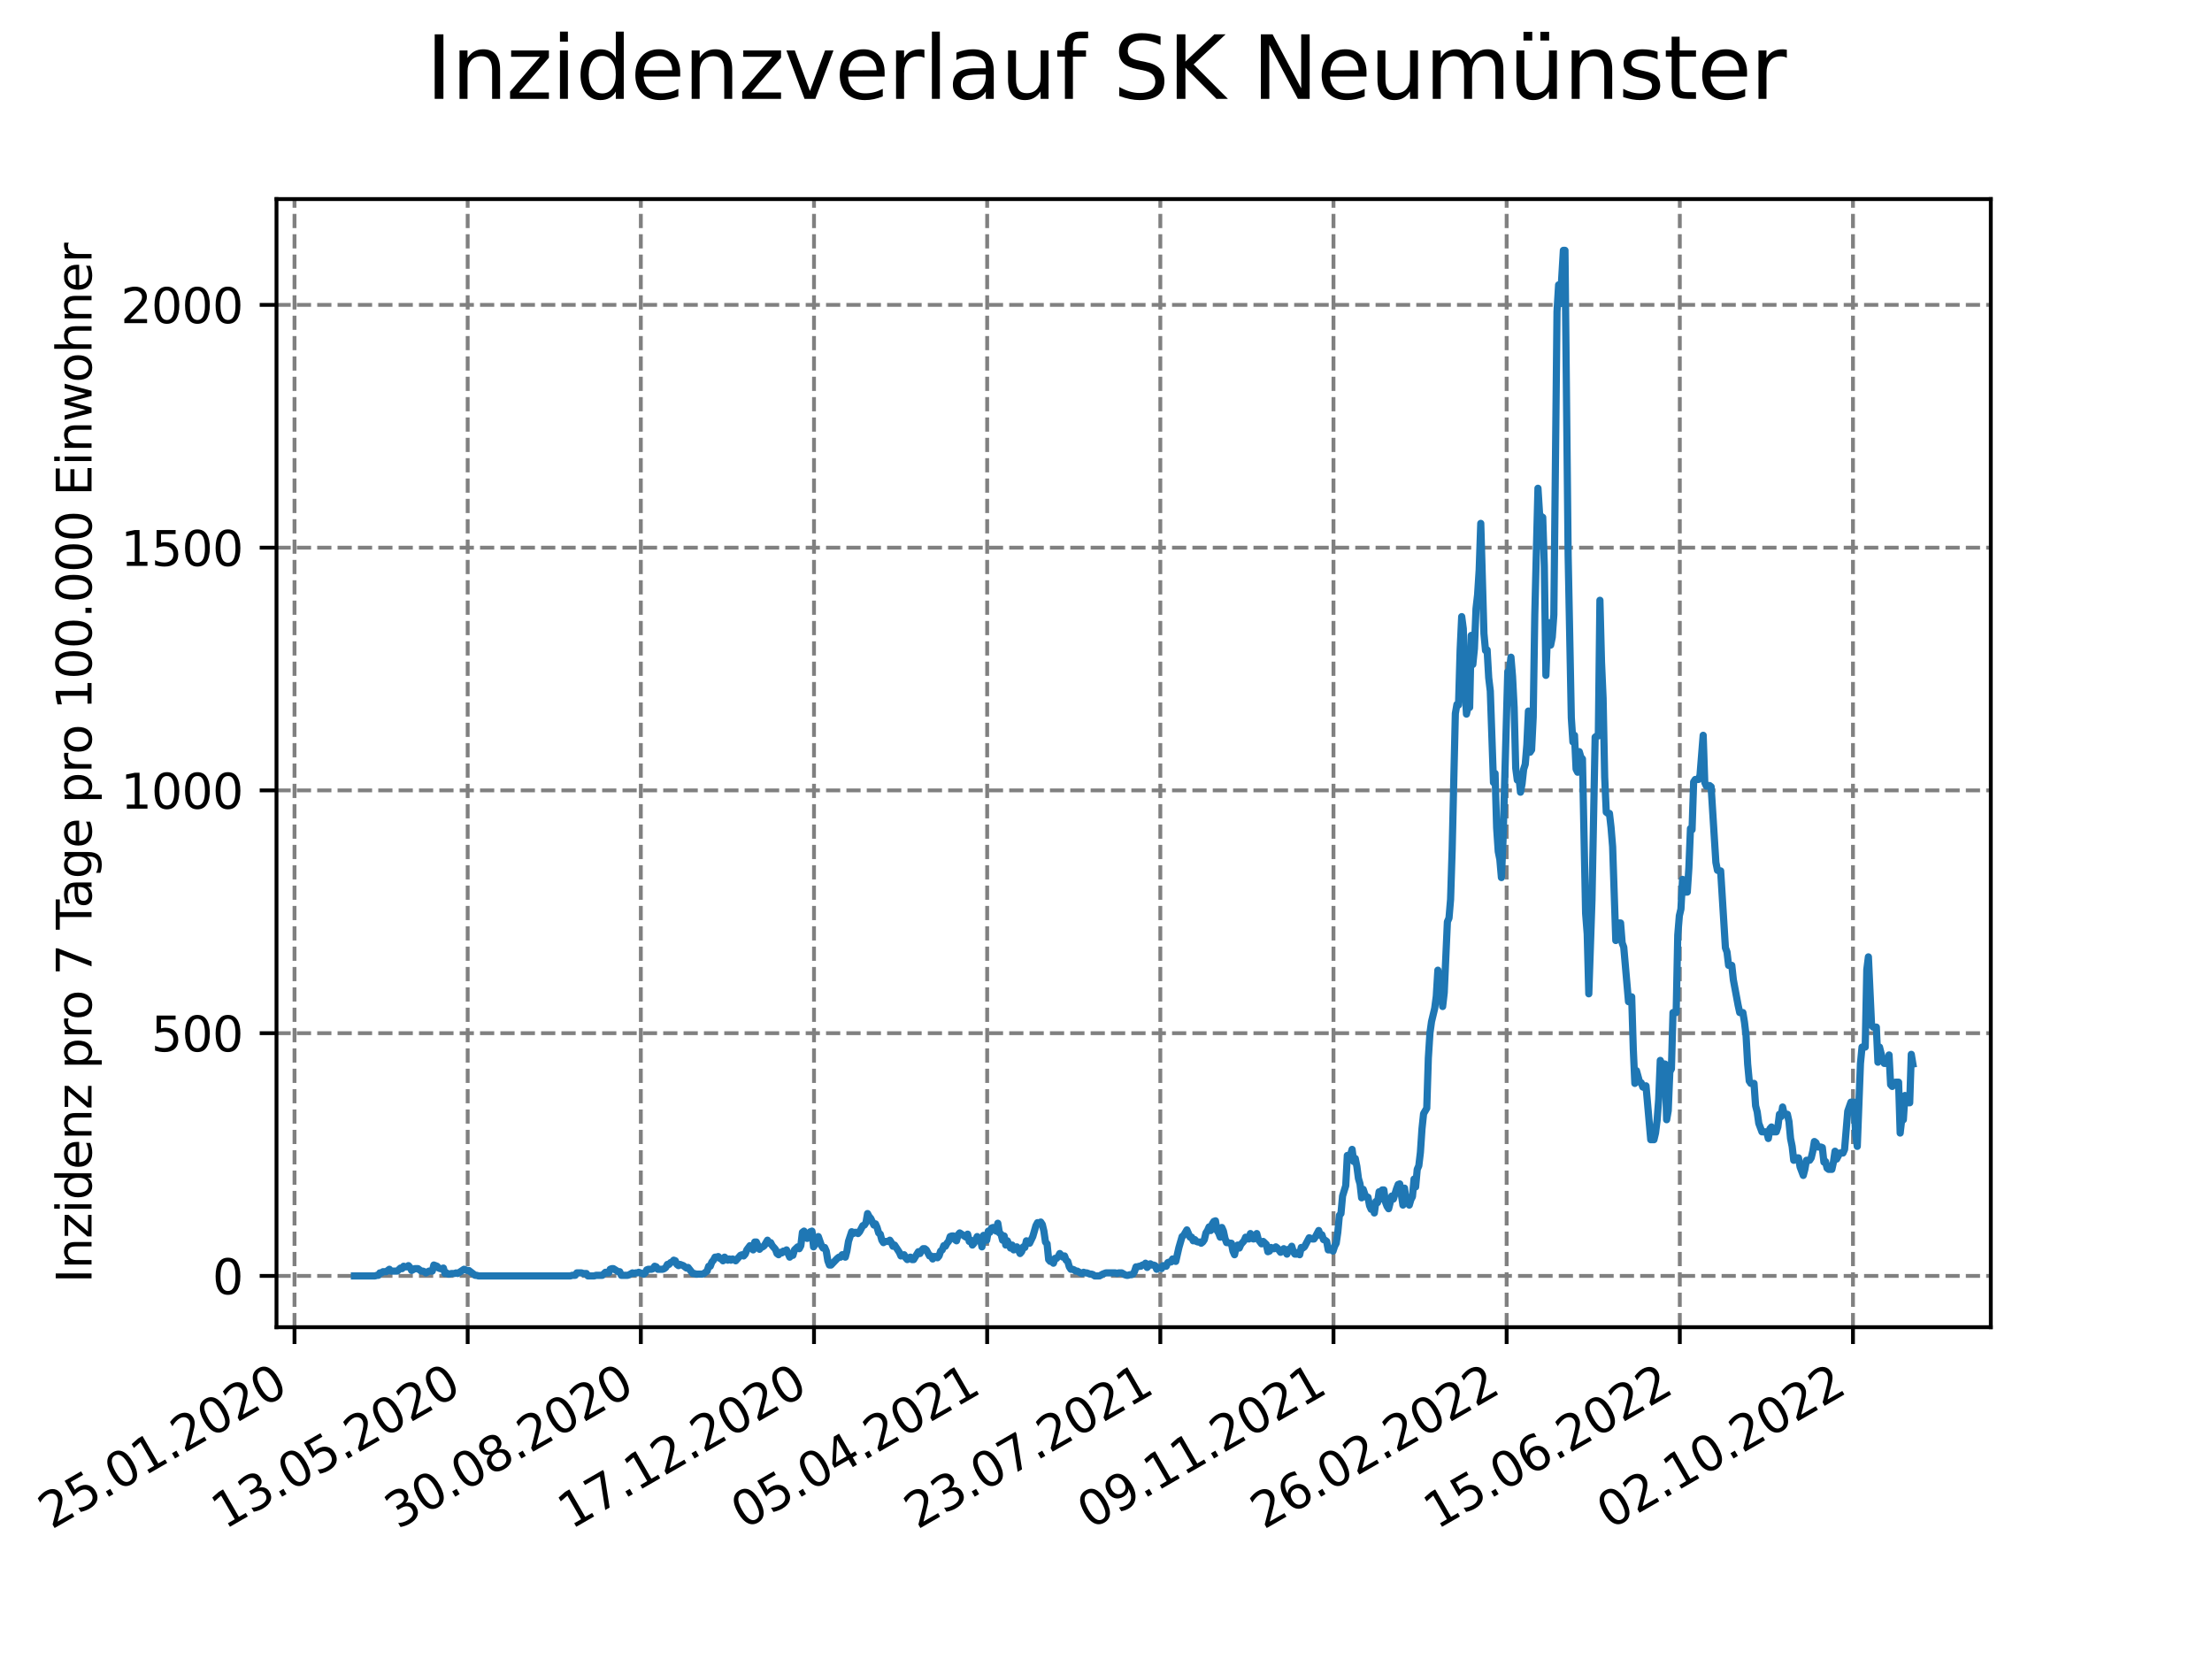 <?xml version="1.0" encoding="utf-8" standalone="no"?>
<!DOCTYPE svg PUBLIC "-//W3C//DTD SVG 1.1//EN"
  "http://www.w3.org/Graphics/SVG/1.1/DTD/svg11.dtd">
<svg xmlns:xlink="http://www.w3.org/1999/xlink" width="460.8pt" height="345.6pt" viewBox="0 0 460.8 345.6" xmlns="http://www.w3.org/2000/svg" version="1.1">
 <defs>
  <style type="text/css">*{stroke-linejoin: round; stroke-linecap: butt}</style>
 </defs>
 <g id="figure_1">
  <g id="patch_1">
   <path d="M 0 345.6 
L 460.8 345.6 
L 460.8 0 
L 0 0 
z
" style="fill: #ffffff"/>
  </g>
  <g id="axes_1">
   <g id="patch_2">
    <path d="M 57.6 276.48 
L 414.72 276.48 
L 414.72 41.472 
L 57.6 41.472 
z
" style="fill: #ffffff"/>
   </g>
   <g id="matplotlib.axis_1">
    <g id="xtick_1">
     <g id="line2d_1">
      <path d="M 61.353 276.48 
L 61.353 41.472 
" clip-path="url(#pfa2cf26732)" style="fill: none; stroke-dasharray: 2.96,1.28; stroke-dashoffset: 0; stroke: #808080; stroke-width: 0.8"/>
     </g>
     <g id="line2d_2">
      <defs>
       <path id="mf00fee3173" d="M 0 0 
L 0 3.5 
" style="stroke: #000000; stroke-width: 0.8"/>
      </defs>
      <g>
       <use xlink:href="#mf00fee3173" x="61.353" y="276.48" style="stroke: #000000; stroke-width: 0.8"/>
      </g>
     </g>
     <g id="text_1">
      <!-- 25.01.2020 -->
      <g transform="translate(10.728 318.689) rotate(-30) scale(0.1 -0.1)">
       <defs>
        <path id="DejaVuSans-32" d="M 1228 531 
L 3431 531 
L 3431 0 
L 469 0 
L 469 531 
Q 828 903 1448 1529 
Q 2069 2156 2228 2338 
Q 2531 2678 2651 2914 
Q 2772 3150 2772 3378 
Q 2772 3750 2511 3984 
Q 2250 4219 1831 4219 
Q 1534 4219 1204 4116 
Q 875 4013 500 3803 
L 500 4441 
Q 881 4594 1212 4672 
Q 1544 4750 1819 4750 
Q 2544 4750 2975 4387 
Q 3406 4025 3406 3419 
Q 3406 3131 3298 2873 
Q 3191 2616 2906 2266 
Q 2828 2175 2409 1742 
Q 1991 1309 1228 531 
z
" transform="scale(0.016)"/>
        <path id="DejaVuSans-35" d="M 691 4666 
L 3169 4666 
L 3169 4134 
L 1269 4134 
L 1269 2991 
Q 1406 3038 1543 3061 
Q 1681 3084 1819 3084 
Q 2600 3084 3056 2656 
Q 3513 2228 3513 1497 
Q 3513 744 3044 326 
Q 2575 -91 1722 -91 
Q 1428 -91 1123 -41 
Q 819 9 494 109 
L 494 744 
Q 775 591 1075 516 
Q 1375 441 1709 441 
Q 2250 441 2565 725 
Q 2881 1009 2881 1497 
Q 2881 1984 2565 2268 
Q 2250 2553 1709 2553 
Q 1456 2553 1204 2497 
Q 953 2441 691 2322 
L 691 4666 
z
" transform="scale(0.016)"/>
        <path id="DejaVuSans-2e" d="M 684 794 
L 1344 794 
L 1344 0 
L 684 0 
L 684 794 
z
" transform="scale(0.016)"/>
        <path id="DejaVuSans-30" d="M 2034 4250 
Q 1547 4250 1301 3770 
Q 1056 3291 1056 2328 
Q 1056 1369 1301 889 
Q 1547 409 2034 409 
Q 2525 409 2770 889 
Q 3016 1369 3016 2328 
Q 3016 3291 2770 3770 
Q 2525 4250 2034 4250 
z
M 2034 4750 
Q 2819 4750 3233 4129 
Q 3647 3509 3647 2328 
Q 3647 1150 3233 529 
Q 2819 -91 2034 -91 
Q 1250 -91 836 529 
Q 422 1150 422 2328 
Q 422 3509 836 4129 
Q 1250 4750 2034 4750 
z
" transform="scale(0.016)"/>
        <path id="DejaVuSans-31" d="M 794 531 
L 1825 531 
L 1825 4091 
L 703 3866 
L 703 4441 
L 1819 4666 
L 2450 4666 
L 2450 531 
L 3481 531 
L 3481 0 
L 794 0 
L 794 531 
z
" transform="scale(0.016)"/>
       </defs>
       <use xlink:href="#DejaVuSans-32"/>
       <use xlink:href="#DejaVuSans-35" x="63.623"/>
       <use xlink:href="#DejaVuSans-2e" x="127.246"/>
       <use xlink:href="#DejaVuSans-30" x="159.033"/>
       <use xlink:href="#DejaVuSans-31" x="222.656"/>
       <use xlink:href="#DejaVuSans-2e" x="286.279"/>
       <use xlink:href="#DejaVuSans-32" x="318.066"/>
       <use xlink:href="#DejaVuSans-30" x="381.689"/>
       <use xlink:href="#DejaVuSans-32" x="445.312"/>
       <use xlink:href="#DejaVuSans-30" x="508.936"/>
      </g>
     </g>
    </g>
    <g id="xtick_2">
     <g id="line2d_3">
      <path d="M 97.426 276.48 
L 97.426 41.472 
" clip-path="url(#pfa2cf26732)" style="fill: none; stroke-dasharray: 2.96,1.28; stroke-dashoffset: 0; stroke: #808080; stroke-width: 0.8"/>
     </g>
     <g id="line2d_4">
      <g>
       <use xlink:href="#mf00fee3173" x="97.426" y="276.48" style="stroke: #000000; stroke-width: 0.8"/>
      </g>
     </g>
     <g id="text_2">
      <!-- 13.05.2020 -->
      <g transform="translate(46.801 318.689) rotate(-30) scale(0.1 -0.1)">
       <defs>
        <path id="DejaVuSans-33" d="M 2597 2516 
Q 3050 2419 3304 2112 
Q 3559 1806 3559 1356 
Q 3559 666 3084 287 
Q 2609 -91 1734 -91 
Q 1441 -91 1130 -33 
Q 819 25 488 141 
L 488 750 
Q 750 597 1062 519 
Q 1375 441 1716 441 
Q 2309 441 2620 675 
Q 2931 909 2931 1356 
Q 2931 1769 2642 2001 
Q 2353 2234 1838 2234 
L 1294 2234 
L 1294 2753 
L 1863 2753 
Q 2328 2753 2575 2939 
Q 2822 3125 2822 3475 
Q 2822 3834 2567 4026 
Q 2313 4219 1838 4219 
Q 1578 4219 1281 4162 
Q 984 4106 628 3988 
L 628 4550 
Q 988 4650 1302 4700 
Q 1616 4750 1894 4750 
Q 2613 4750 3031 4423 
Q 3450 4097 3450 3541 
Q 3450 3153 3228 2886 
Q 3006 2619 2597 2516 
z
" transform="scale(0.016)"/>
       </defs>
       <use xlink:href="#DejaVuSans-31"/>
       <use xlink:href="#DejaVuSans-33" x="63.623"/>
       <use xlink:href="#DejaVuSans-2e" x="127.246"/>
       <use xlink:href="#DejaVuSans-30" x="159.033"/>
       <use xlink:href="#DejaVuSans-35" x="222.656"/>
       <use xlink:href="#DejaVuSans-2e" x="286.279"/>
       <use xlink:href="#DejaVuSans-32" x="318.066"/>
       <use xlink:href="#DejaVuSans-30" x="381.689"/>
       <use xlink:href="#DejaVuSans-32" x="445.312"/>
       <use xlink:href="#DejaVuSans-30" x="508.936"/>
      </g>
     </g>
    </g>
    <g id="xtick_3">
     <g id="line2d_5">
      <path d="M 133.499 276.48 
L 133.499 41.472 
" clip-path="url(#pfa2cf26732)" style="fill: none; stroke-dasharray: 2.96,1.28; stroke-dashoffset: 0; stroke: #808080; stroke-width: 0.8"/>
     </g>
     <g id="line2d_6">
      <g>
       <use xlink:href="#mf00fee3173" x="133.499" y="276.48" style="stroke: #000000; stroke-width: 0.8"/>
      </g>
     </g>
     <g id="text_3">
      <!-- 30.08.2020 -->
      <g transform="translate(82.874 318.689) rotate(-30) scale(0.1 -0.1)">
       <defs>
        <path id="DejaVuSans-38" d="M 2034 2216 
Q 1584 2216 1326 1975 
Q 1069 1734 1069 1313 
Q 1069 891 1326 650 
Q 1584 409 2034 409 
Q 2484 409 2743 651 
Q 3003 894 3003 1313 
Q 3003 1734 2745 1975 
Q 2488 2216 2034 2216 
z
M 1403 2484 
Q 997 2584 770 2862 
Q 544 3141 544 3541 
Q 544 4100 942 4425 
Q 1341 4750 2034 4750 
Q 2731 4750 3128 4425 
Q 3525 4100 3525 3541 
Q 3525 3141 3298 2862 
Q 3072 2584 2669 2484 
Q 3125 2378 3379 2068 
Q 3634 1759 3634 1313 
Q 3634 634 3220 271 
Q 2806 -91 2034 -91 
Q 1263 -91 848 271 
Q 434 634 434 1313 
Q 434 1759 690 2068 
Q 947 2378 1403 2484 
z
M 1172 3481 
Q 1172 3119 1398 2916 
Q 1625 2713 2034 2713 
Q 2441 2713 2670 2916 
Q 2900 3119 2900 3481 
Q 2900 3844 2670 4047 
Q 2441 4250 2034 4250 
Q 1625 4250 1398 4047 
Q 1172 3844 1172 3481 
z
" transform="scale(0.016)"/>
       </defs>
       <use xlink:href="#DejaVuSans-33"/>
       <use xlink:href="#DejaVuSans-30" x="63.623"/>
       <use xlink:href="#DejaVuSans-2e" x="127.246"/>
       <use xlink:href="#DejaVuSans-30" x="159.033"/>
       <use xlink:href="#DejaVuSans-38" x="222.656"/>
       <use xlink:href="#DejaVuSans-2e" x="286.279"/>
       <use xlink:href="#DejaVuSans-32" x="318.066"/>
       <use xlink:href="#DejaVuSans-30" x="381.689"/>
       <use xlink:href="#DejaVuSans-32" x="445.312"/>
       <use xlink:href="#DejaVuSans-30" x="508.936"/>
      </g>
     </g>
    </g>
    <g id="xtick_4">
     <g id="line2d_7">
      <path d="M 169.572 276.48 
L 169.572 41.472 
" clip-path="url(#pfa2cf26732)" style="fill: none; stroke-dasharray: 2.96,1.28; stroke-dashoffset: 0; stroke: #808080; stroke-width: 0.8"/>
     </g>
     <g id="line2d_8">
      <g>
       <use xlink:href="#mf00fee3173" x="169.572" y="276.48" style="stroke: #000000; stroke-width: 0.8"/>
      </g>
     </g>
     <g id="text_4">
      <!-- 17.12.2020 -->
      <g transform="translate(118.946 318.689) rotate(-30) scale(0.1 -0.1)">
       <defs>
        <path id="DejaVuSans-37" d="M 525 4666 
L 3525 4666 
L 3525 4397 
L 1831 0 
L 1172 0 
L 2766 4134 
L 525 4134 
L 525 4666 
z
" transform="scale(0.016)"/>
       </defs>
       <use xlink:href="#DejaVuSans-31"/>
       <use xlink:href="#DejaVuSans-37" x="63.623"/>
       <use xlink:href="#DejaVuSans-2e" x="127.246"/>
       <use xlink:href="#DejaVuSans-31" x="159.033"/>
       <use xlink:href="#DejaVuSans-32" x="222.656"/>
       <use xlink:href="#DejaVuSans-2e" x="286.279"/>
       <use xlink:href="#DejaVuSans-32" x="318.066"/>
       <use xlink:href="#DejaVuSans-30" x="381.689"/>
       <use xlink:href="#DejaVuSans-32" x="445.312"/>
       <use xlink:href="#DejaVuSans-30" x="508.936"/>
      </g>
     </g>
    </g>
    <g id="xtick_5">
     <g id="line2d_9">
      <path d="M 205.644 276.48 
L 205.644 41.472 
" clip-path="url(#pfa2cf26732)" style="fill: none; stroke-dasharray: 2.96,1.28; stroke-dashoffset: 0; stroke: #808080; stroke-width: 0.8"/>
     </g>
     <g id="line2d_10">
      <g>
       <use xlink:href="#mf00fee3173" x="205.644" y="276.48" style="stroke: #000000; stroke-width: 0.8"/>
      </g>
     </g>
     <g id="text_5">
      <!-- 05.04.2021 -->
      <g transform="translate(155.019 318.689) rotate(-30) scale(0.1 -0.1)">
       <defs>
        <path id="DejaVuSans-34" d="M 2419 4116 
L 825 1625 
L 2419 1625 
L 2419 4116 
z
M 2253 4666 
L 3047 4666 
L 3047 1625 
L 3713 1625 
L 3713 1100 
L 3047 1100 
L 3047 0 
L 2419 0 
L 2419 1100 
L 313 1100 
L 313 1709 
L 2253 4666 
z
" transform="scale(0.016)"/>
       </defs>
       <use xlink:href="#DejaVuSans-30"/>
       <use xlink:href="#DejaVuSans-35" x="63.623"/>
       <use xlink:href="#DejaVuSans-2e" x="127.246"/>
       <use xlink:href="#DejaVuSans-30" x="159.033"/>
       <use xlink:href="#DejaVuSans-34" x="222.656"/>
       <use xlink:href="#DejaVuSans-2e" x="286.279"/>
       <use xlink:href="#DejaVuSans-32" x="318.066"/>
       <use xlink:href="#DejaVuSans-30" x="381.689"/>
       <use xlink:href="#DejaVuSans-32" x="445.312"/>
       <use xlink:href="#DejaVuSans-31" x="508.936"/>
      </g>
     </g>
    </g>
    <g id="xtick_6">
     <g id="line2d_11">
      <path d="M 241.717 276.48 
L 241.717 41.472 
" clip-path="url(#pfa2cf26732)" style="fill: none; stroke-dasharray: 2.96,1.28; stroke-dashoffset: 0; stroke: #808080; stroke-width: 0.8"/>
     </g>
     <g id="line2d_12">
      <g>
       <use xlink:href="#mf00fee3173" x="241.717" y="276.48" style="stroke: #000000; stroke-width: 0.8"/>
      </g>
     </g>
     <g id="text_6">
      <!-- 23.07.2021 -->
      <g transform="translate(191.092 318.689) rotate(-30) scale(0.1 -0.1)">
       <use xlink:href="#DejaVuSans-32"/>
       <use xlink:href="#DejaVuSans-33" x="63.623"/>
       <use xlink:href="#DejaVuSans-2e" x="127.246"/>
       <use xlink:href="#DejaVuSans-30" x="159.033"/>
       <use xlink:href="#DejaVuSans-37" x="222.656"/>
       <use xlink:href="#DejaVuSans-2e" x="286.279"/>
       <use xlink:href="#DejaVuSans-32" x="318.066"/>
       <use xlink:href="#DejaVuSans-30" x="381.689"/>
       <use xlink:href="#DejaVuSans-32" x="445.312"/>
       <use xlink:href="#DejaVuSans-31" x="508.936"/>
      </g>
     </g>
    </g>
    <g id="xtick_7">
     <g id="line2d_13">
      <path d="M 277.79 276.48 
L 277.79 41.472 
" clip-path="url(#pfa2cf26732)" style="fill: none; stroke-dasharray: 2.96,1.28; stroke-dashoffset: 0; stroke: #808080; stroke-width: 0.8"/>
     </g>
     <g id="line2d_14">
      <g>
       <use xlink:href="#mf00fee3173" x="277.79" y="276.48" style="stroke: #000000; stroke-width: 0.8"/>
      </g>
     </g>
     <g id="text_7">
      <!-- 09.11.2021 -->
      <g transform="translate(227.165 318.689) rotate(-30) scale(0.1 -0.1)">
       <defs>
        <path id="DejaVuSans-39" d="M 703 97 
L 703 672 
Q 941 559 1184 500 
Q 1428 441 1663 441 
Q 2288 441 2617 861 
Q 2947 1281 2994 2138 
Q 2813 1869 2534 1725 
Q 2256 1581 1919 1581 
Q 1219 1581 811 2004 
Q 403 2428 403 3163 
Q 403 3881 828 4315 
Q 1253 4750 1959 4750 
Q 2769 4750 3195 4129 
Q 3622 3509 3622 2328 
Q 3622 1225 3098 567 
Q 2575 -91 1691 -91 
Q 1453 -91 1209 -44 
Q 966 3 703 97 
z
M 1959 2075 
Q 2384 2075 2632 2365 
Q 2881 2656 2881 3163 
Q 2881 3666 2632 3958 
Q 2384 4250 1959 4250 
Q 1534 4250 1286 3958 
Q 1038 3666 1038 3163 
Q 1038 2656 1286 2365 
Q 1534 2075 1959 2075 
z
" transform="scale(0.016)"/>
       </defs>
       <use xlink:href="#DejaVuSans-30"/>
       <use xlink:href="#DejaVuSans-39" x="63.623"/>
       <use xlink:href="#DejaVuSans-2e" x="127.246"/>
       <use xlink:href="#DejaVuSans-31" x="159.033"/>
       <use xlink:href="#DejaVuSans-31" x="222.656"/>
       <use xlink:href="#DejaVuSans-2e" x="286.279"/>
       <use xlink:href="#DejaVuSans-32" x="318.066"/>
       <use xlink:href="#DejaVuSans-30" x="381.689"/>
       <use xlink:href="#DejaVuSans-32" x="445.312"/>
       <use xlink:href="#DejaVuSans-31" x="508.936"/>
      </g>
     </g>
    </g>
    <g id="xtick_8">
     <g id="line2d_15">
      <path d="M 313.863 276.48 
L 313.863 41.472 
" clip-path="url(#pfa2cf26732)" style="fill: none; stroke-dasharray: 2.96,1.28; stroke-dashoffset: 0; stroke: #808080; stroke-width: 0.8"/>
     </g>
     <g id="line2d_16">
      <g>
       <use xlink:href="#mf00fee3173" x="313.863" y="276.48" style="stroke: #000000; stroke-width: 0.8"/>
      </g>
     </g>
     <g id="text_8">
      <!-- 26.02.2022 -->
      <g transform="translate(263.237 318.689) rotate(-30) scale(0.1 -0.1)">
       <defs>
        <path id="DejaVuSans-36" d="M 2113 2584 
Q 1688 2584 1439 2293 
Q 1191 2003 1191 1497 
Q 1191 994 1439 701 
Q 1688 409 2113 409 
Q 2538 409 2786 701 
Q 3034 994 3034 1497 
Q 3034 2003 2786 2293 
Q 2538 2584 2113 2584 
z
M 3366 4563 
L 3366 3988 
Q 3128 4100 2886 4159 
Q 2644 4219 2406 4219 
Q 1781 4219 1451 3797 
Q 1122 3375 1075 2522 
Q 1259 2794 1537 2939 
Q 1816 3084 2150 3084 
Q 2853 3084 3261 2657 
Q 3669 2231 3669 1497 
Q 3669 778 3244 343 
Q 2819 -91 2113 -91 
Q 1303 -91 875 529 
Q 447 1150 447 2328 
Q 447 3434 972 4092 
Q 1497 4750 2381 4750 
Q 2619 4750 2861 4703 
Q 3103 4656 3366 4563 
z
" transform="scale(0.016)"/>
       </defs>
       <use xlink:href="#DejaVuSans-32"/>
       <use xlink:href="#DejaVuSans-36" x="63.623"/>
       <use xlink:href="#DejaVuSans-2e" x="127.246"/>
       <use xlink:href="#DejaVuSans-30" x="159.033"/>
       <use xlink:href="#DejaVuSans-32" x="222.656"/>
       <use xlink:href="#DejaVuSans-2e" x="286.279"/>
       <use xlink:href="#DejaVuSans-32" x="318.066"/>
       <use xlink:href="#DejaVuSans-30" x="381.689"/>
       <use xlink:href="#DejaVuSans-32" x="445.312"/>
       <use xlink:href="#DejaVuSans-32" x="508.936"/>
      </g>
     </g>
    </g>
    <g id="xtick_9">
     <g id="line2d_17">
      <path d="M 349.935 276.48 
L 349.935 41.472 
" clip-path="url(#pfa2cf26732)" style="fill: none; stroke-dasharray: 2.96,1.28; stroke-dashoffset: 0; stroke: #808080; stroke-width: 0.8"/>
     </g>
     <g id="line2d_18">
      <g>
       <use xlink:href="#mf00fee3173" x="349.935" y="276.48" style="stroke: #000000; stroke-width: 0.8"/>
      </g>
     </g>
     <g id="text_9">
      <!-- 15.06.2022 -->
      <g transform="translate(299.31 318.689) rotate(-30) scale(0.1 -0.1)">
       <use xlink:href="#DejaVuSans-31"/>
       <use xlink:href="#DejaVuSans-35" x="63.623"/>
       <use xlink:href="#DejaVuSans-2e" x="127.246"/>
       <use xlink:href="#DejaVuSans-30" x="159.033"/>
       <use xlink:href="#DejaVuSans-36" x="222.656"/>
       <use xlink:href="#DejaVuSans-2e" x="286.279"/>
       <use xlink:href="#DejaVuSans-32" x="318.066"/>
       <use xlink:href="#DejaVuSans-30" x="381.689"/>
       <use xlink:href="#DejaVuSans-32" x="445.312"/>
       <use xlink:href="#DejaVuSans-32" x="508.936"/>
      </g>
     </g>
    </g>
    <g id="xtick_10">
     <g id="line2d_19">
      <path d="M 386.008 276.48 
L 386.008 41.472 
" clip-path="url(#pfa2cf26732)" style="fill: none; stroke-dasharray: 2.96,1.28; stroke-dashoffset: 0; stroke: #808080; stroke-width: 0.8"/>
     </g>
     <g id="line2d_20">
      <g>
       <use xlink:href="#mf00fee3173" x="386.008" y="276.48" style="stroke: #000000; stroke-width: 0.8"/>
      </g>
     </g>
     <g id="text_10">
      <!-- 02.10.2022 -->
      <g transform="translate(335.383 318.689) rotate(-30) scale(0.1 -0.1)">
       <use xlink:href="#DejaVuSans-30"/>
       <use xlink:href="#DejaVuSans-32" x="63.623"/>
       <use xlink:href="#DejaVuSans-2e" x="127.246"/>
       <use xlink:href="#DejaVuSans-31" x="159.033"/>
       <use xlink:href="#DejaVuSans-30" x="222.656"/>
       <use xlink:href="#DejaVuSans-2e" x="286.279"/>
       <use xlink:href="#DejaVuSans-32" x="318.066"/>
       <use xlink:href="#DejaVuSans-30" x="381.689"/>
       <use xlink:href="#DejaVuSans-32" x="445.312"/>
       <use xlink:href="#DejaVuSans-32" x="508.936"/>
      </g>
     </g>
    </g>
   </g>
   <g id="matplotlib.axis_2">
    <g id="ytick_1">
     <g id="line2d_21">
      <path d="M 57.6 265.798 
L 414.72 265.798 
" clip-path="url(#pfa2cf26732)" style="fill: none; stroke-dasharray: 2.96,1.28; stroke-dashoffset: 0; stroke: #808080; stroke-width: 0.8"/>
     </g>
     <g id="line2d_22">
      <defs>
       <path id="ma10ce47b17" d="M 0 0 
L -3.5 0 
" style="stroke: #000000; stroke-width: 0.8"/>
      </defs>
      <g>
       <use xlink:href="#ma10ce47b17" x="57.6" y="265.798" style="stroke: #000000; stroke-width: 0.8"/>
      </g>
     </g>
     <g id="text_11">
      <!-- 0 -->
      <g transform="translate(44.237 269.597) scale(0.1 -0.1)">
       <use xlink:href="#DejaVuSans-30"/>
      </g>
     </g>
    </g>
    <g id="ytick_2">
     <g id="line2d_23">
      <path d="M 57.6 215.227 
L 414.72 215.227 
" clip-path="url(#pfa2cf26732)" style="fill: none; stroke-dasharray: 2.96,1.28; stroke-dashoffset: 0; stroke: #808080; stroke-width: 0.8"/>
     </g>
     <g id="line2d_24">
      <g>
       <use xlink:href="#ma10ce47b17" x="57.6" y="215.227" style="stroke: #000000; stroke-width: 0.8"/>
      </g>
     </g>
     <g id="text_12">
      <!-- 500 -->
      <g transform="translate(31.512 219.026) scale(0.1 -0.1)">
       <use xlink:href="#DejaVuSans-35"/>
       <use xlink:href="#DejaVuSans-30" x="63.623"/>
       <use xlink:href="#DejaVuSans-30" x="127.246"/>
      </g>
     </g>
    </g>
    <g id="ytick_3">
     <g id="line2d_25">
      <path d="M 57.6 164.656 
L 414.72 164.656 
" clip-path="url(#pfa2cf26732)" style="fill: none; stroke-dasharray: 2.96,1.28; stroke-dashoffset: 0; stroke: #808080; stroke-width: 0.8"/>
     </g>
     <g id="line2d_26">
      <g>
       <use xlink:href="#ma10ce47b17" x="57.6" y="164.656" style="stroke: #000000; stroke-width: 0.8"/>
      </g>
     </g>
     <g id="text_13">
      <!-- 1000 -->
      <g transform="translate(25.15 168.456) scale(0.1 -0.1)">
       <use xlink:href="#DejaVuSans-31"/>
       <use xlink:href="#DejaVuSans-30" x="63.623"/>
       <use xlink:href="#DejaVuSans-30" x="127.246"/>
       <use xlink:href="#DejaVuSans-30" x="190.869"/>
      </g>
     </g>
    </g>
    <g id="ytick_4">
     <g id="line2d_27">
      <path d="M 57.6 114.086 
L 414.72 114.086 
" clip-path="url(#pfa2cf26732)" style="fill: none; stroke-dasharray: 2.96,1.28; stroke-dashoffset: 0; stroke: #808080; stroke-width: 0.8"/>
     </g>
     <g id="line2d_28">
      <g>
       <use xlink:href="#ma10ce47b17" x="57.6" y="114.086" style="stroke: #000000; stroke-width: 0.8"/>
      </g>
     </g>
     <g id="text_14">
      <!-- 1500 -->
      <g transform="translate(25.15 117.885) scale(0.1 -0.1)">
       <use xlink:href="#DejaVuSans-31"/>
       <use xlink:href="#DejaVuSans-35" x="63.623"/>
       <use xlink:href="#DejaVuSans-30" x="127.246"/>
       <use xlink:href="#DejaVuSans-30" x="190.869"/>
      </g>
     </g>
    </g>
    <g id="ytick_5">
     <g id="line2d_29">
      <path d="M 57.6 63.515 
L 414.72 63.515 
" clip-path="url(#pfa2cf26732)" style="fill: none; stroke-dasharray: 2.96,1.28; stroke-dashoffset: 0; stroke: #808080; stroke-width: 0.8"/>
     </g>
     <g id="line2d_30">
      <g>
       <use xlink:href="#ma10ce47b17" x="57.6" y="63.515" style="stroke: #000000; stroke-width: 0.8"/>
      </g>
     </g>
     <g id="text_15">
      <!-- 2000 -->
      <g transform="translate(25.15 67.314) scale(0.1 -0.1)">
       <use xlink:href="#DejaVuSans-32"/>
       <use xlink:href="#DejaVuSans-30" x="63.623"/>
       <use xlink:href="#DejaVuSans-30" x="127.246"/>
       <use xlink:href="#DejaVuSans-30" x="190.869"/>
      </g>
     </g>
    </g>
    <g id="text_16">
     <!-- Inzidenz pro 7 Tage pro 100.000 Einwohner -->
     <g transform="translate(19.07 267.301) rotate(-90) scale(0.1 -0.1)">
      <defs>
       <path id="DejaVuSans-49" d="M 628 4666 
L 1259 4666 
L 1259 0 
L 628 0 
L 628 4666 
z
" transform="scale(0.016)"/>
       <path id="DejaVuSans-6e" d="M 3513 2113 
L 3513 0 
L 2938 0 
L 2938 2094 
Q 2938 2591 2744 2837 
Q 2550 3084 2163 3084 
Q 1697 3084 1428 2787 
Q 1159 2491 1159 1978 
L 1159 0 
L 581 0 
L 581 3500 
L 1159 3500 
L 1159 2956 
Q 1366 3272 1645 3428 
Q 1925 3584 2291 3584 
Q 2894 3584 3203 3211 
Q 3513 2838 3513 2113 
z
" transform="scale(0.016)"/>
       <path id="DejaVuSans-7a" d="M 353 3500 
L 3084 3500 
L 3084 2975 
L 922 459 
L 3084 459 
L 3084 0 
L 275 0 
L 275 525 
L 2438 3041 
L 353 3041 
L 353 3500 
z
" transform="scale(0.016)"/>
       <path id="DejaVuSans-69" d="M 603 3500 
L 1178 3500 
L 1178 0 
L 603 0 
L 603 3500 
z
M 603 4863 
L 1178 4863 
L 1178 4134 
L 603 4134 
L 603 4863 
z
" transform="scale(0.016)"/>
       <path id="DejaVuSans-64" d="M 2906 2969 
L 2906 4863 
L 3481 4863 
L 3481 0 
L 2906 0 
L 2906 525 
Q 2725 213 2448 61 
Q 2172 -91 1784 -91 
Q 1150 -91 751 415 
Q 353 922 353 1747 
Q 353 2572 751 3078 
Q 1150 3584 1784 3584 
Q 2172 3584 2448 3432 
Q 2725 3281 2906 2969 
z
M 947 1747 
Q 947 1113 1208 752 
Q 1469 391 1925 391 
Q 2381 391 2643 752 
Q 2906 1113 2906 1747 
Q 2906 2381 2643 2742 
Q 2381 3103 1925 3103 
Q 1469 3103 1208 2742 
Q 947 2381 947 1747 
z
" transform="scale(0.016)"/>
       <path id="DejaVuSans-65" d="M 3597 1894 
L 3597 1613 
L 953 1613 
Q 991 1019 1311 708 
Q 1631 397 2203 397 
Q 2534 397 2845 478 
Q 3156 559 3463 722 
L 3463 178 
Q 3153 47 2828 -22 
Q 2503 -91 2169 -91 
Q 1331 -91 842 396 
Q 353 884 353 1716 
Q 353 2575 817 3079 
Q 1281 3584 2069 3584 
Q 2775 3584 3186 3129 
Q 3597 2675 3597 1894 
z
M 3022 2063 
Q 3016 2534 2758 2815 
Q 2500 3097 2075 3097 
Q 1594 3097 1305 2825 
Q 1016 2553 972 2059 
L 3022 2063 
z
" transform="scale(0.016)"/>
       <path id="DejaVuSans-20" transform="scale(0.016)"/>
       <path id="DejaVuSans-70" d="M 1159 525 
L 1159 -1331 
L 581 -1331 
L 581 3500 
L 1159 3500 
L 1159 2969 
Q 1341 3281 1617 3432 
Q 1894 3584 2278 3584 
Q 2916 3584 3314 3078 
Q 3713 2572 3713 1747 
Q 3713 922 3314 415 
Q 2916 -91 2278 -91 
Q 1894 -91 1617 61 
Q 1341 213 1159 525 
z
M 3116 1747 
Q 3116 2381 2855 2742 
Q 2594 3103 2138 3103 
Q 1681 3103 1420 2742 
Q 1159 2381 1159 1747 
Q 1159 1113 1420 752 
Q 1681 391 2138 391 
Q 2594 391 2855 752 
Q 3116 1113 3116 1747 
z
" transform="scale(0.016)"/>
       <path id="DejaVuSans-72" d="M 2631 2963 
Q 2534 3019 2420 3045 
Q 2306 3072 2169 3072 
Q 1681 3072 1420 2755 
Q 1159 2438 1159 1844 
L 1159 0 
L 581 0 
L 581 3500 
L 1159 3500 
L 1159 2956 
Q 1341 3275 1631 3429 
Q 1922 3584 2338 3584 
Q 2397 3584 2469 3576 
Q 2541 3569 2628 3553 
L 2631 2963 
z
" transform="scale(0.016)"/>
       <path id="DejaVuSans-6f" d="M 1959 3097 
Q 1497 3097 1228 2736 
Q 959 2375 959 1747 
Q 959 1119 1226 758 
Q 1494 397 1959 397 
Q 2419 397 2687 759 
Q 2956 1122 2956 1747 
Q 2956 2369 2687 2733 
Q 2419 3097 1959 3097 
z
M 1959 3584 
Q 2709 3584 3137 3096 
Q 3566 2609 3566 1747 
Q 3566 888 3137 398 
Q 2709 -91 1959 -91 
Q 1206 -91 779 398 
Q 353 888 353 1747 
Q 353 2609 779 3096 
Q 1206 3584 1959 3584 
z
" transform="scale(0.016)"/>
       <path id="DejaVuSans-54" d="M -19 4666 
L 3928 4666 
L 3928 4134 
L 2272 4134 
L 2272 0 
L 1638 0 
L 1638 4134 
L -19 4134 
L -19 4666 
z
" transform="scale(0.016)"/>
       <path id="DejaVuSans-61" d="M 2194 1759 
Q 1497 1759 1228 1600 
Q 959 1441 959 1056 
Q 959 750 1161 570 
Q 1363 391 1709 391 
Q 2188 391 2477 730 
Q 2766 1069 2766 1631 
L 2766 1759 
L 2194 1759 
z
M 3341 1997 
L 3341 0 
L 2766 0 
L 2766 531 
Q 2569 213 2275 61 
Q 1981 -91 1556 -91 
Q 1019 -91 701 211 
Q 384 513 384 1019 
Q 384 1609 779 1909 
Q 1175 2209 1959 2209 
L 2766 2209 
L 2766 2266 
Q 2766 2663 2505 2880 
Q 2244 3097 1772 3097 
Q 1472 3097 1187 3025 
Q 903 2953 641 2809 
L 641 3341 
Q 956 3463 1253 3523 
Q 1550 3584 1831 3584 
Q 2591 3584 2966 3190 
Q 3341 2797 3341 1997 
z
" transform="scale(0.016)"/>
       <path id="DejaVuSans-67" d="M 2906 1791 
Q 2906 2416 2648 2759 
Q 2391 3103 1925 3103 
Q 1463 3103 1205 2759 
Q 947 2416 947 1791 
Q 947 1169 1205 825 
Q 1463 481 1925 481 
Q 2391 481 2648 825 
Q 2906 1169 2906 1791 
z
M 3481 434 
Q 3481 -459 3084 -895 
Q 2688 -1331 1869 -1331 
Q 1566 -1331 1297 -1286 
Q 1028 -1241 775 -1147 
L 775 -588 
Q 1028 -725 1275 -790 
Q 1522 -856 1778 -856 
Q 2344 -856 2625 -561 
Q 2906 -266 2906 331 
L 2906 616 
Q 2728 306 2450 153 
Q 2172 0 1784 0 
Q 1141 0 747 490 
Q 353 981 353 1791 
Q 353 2603 747 3093 
Q 1141 3584 1784 3584 
Q 2172 3584 2450 3431 
Q 2728 3278 2906 2969 
L 2906 3500 
L 3481 3500 
L 3481 434 
z
" transform="scale(0.016)"/>
       <path id="DejaVuSans-45" d="M 628 4666 
L 3578 4666 
L 3578 4134 
L 1259 4134 
L 1259 2753 
L 3481 2753 
L 3481 2222 
L 1259 2222 
L 1259 531 
L 3634 531 
L 3634 0 
L 628 0 
L 628 4666 
z
" transform="scale(0.016)"/>
       <path id="DejaVuSans-77" d="M 269 3500 
L 844 3500 
L 1563 769 
L 2278 3500 
L 2956 3500 
L 3675 769 
L 4391 3500 
L 4966 3500 
L 4050 0 
L 3372 0 
L 2619 2869 
L 1863 0 
L 1184 0 
L 269 3500 
z
" transform="scale(0.016)"/>
       <path id="DejaVuSans-68" d="M 3513 2113 
L 3513 0 
L 2938 0 
L 2938 2094 
Q 2938 2591 2744 2837 
Q 2550 3084 2163 3084 
Q 1697 3084 1428 2787 
Q 1159 2491 1159 1978 
L 1159 0 
L 581 0 
L 581 4863 
L 1159 4863 
L 1159 2956 
Q 1366 3272 1645 3428 
Q 1925 3584 2291 3584 
Q 2894 3584 3203 3211 
Q 3513 2838 3513 2113 
z
" transform="scale(0.016)"/>
      </defs>
      <use xlink:href="#DejaVuSans-49"/>
      <use xlink:href="#DejaVuSans-6e" x="29.492"/>
      <use xlink:href="#DejaVuSans-7a" x="92.871"/>
      <use xlink:href="#DejaVuSans-69" x="145.361"/>
      <use xlink:href="#DejaVuSans-64" x="173.145"/>
      <use xlink:href="#DejaVuSans-65" x="236.621"/>
      <use xlink:href="#DejaVuSans-6e" x="298.145"/>
      <use xlink:href="#DejaVuSans-7a" x="361.523"/>
      <use xlink:href="#DejaVuSans-20" x="414.014"/>
      <use xlink:href="#DejaVuSans-70" x="445.801"/>
      <use xlink:href="#DejaVuSans-72" x="509.277"/>
      <use xlink:href="#DejaVuSans-6f" x="548.141"/>
      <use xlink:href="#DejaVuSans-20" x="609.322"/>
      <use xlink:href="#DejaVuSans-37" x="641.109"/>
      <use xlink:href="#DejaVuSans-20" x="704.732"/>
      <use xlink:href="#DejaVuSans-54" x="736.52"/>
      <use xlink:href="#DejaVuSans-61" x="781.104"/>
      <use xlink:href="#DejaVuSans-67" x="842.383"/>
      <use xlink:href="#DejaVuSans-65" x="905.859"/>
      <use xlink:href="#DejaVuSans-20" x="967.383"/>
      <use xlink:href="#DejaVuSans-70" x="999.17"/>
      <use xlink:href="#DejaVuSans-72" x="1062.646"/>
      <use xlink:href="#DejaVuSans-6f" x="1101.51"/>
      <use xlink:href="#DejaVuSans-20" x="1162.691"/>
      <use xlink:href="#DejaVuSans-31" x="1194.479"/>
      <use xlink:href="#DejaVuSans-30" x="1258.102"/>
      <use xlink:href="#DejaVuSans-30" x="1321.725"/>
      <use xlink:href="#DejaVuSans-2e" x="1385.348"/>
      <use xlink:href="#DejaVuSans-30" x="1417.135"/>
      <use xlink:href="#DejaVuSans-30" x="1480.758"/>
      <use xlink:href="#DejaVuSans-30" x="1544.381"/>
      <use xlink:href="#DejaVuSans-20" x="1608.004"/>
      <use xlink:href="#DejaVuSans-45" x="1639.791"/>
      <use xlink:href="#DejaVuSans-69" x="1702.975"/>
      <use xlink:href="#DejaVuSans-6e" x="1730.758"/>
      <use xlink:href="#DejaVuSans-77" x="1794.137"/>
      <use xlink:href="#DejaVuSans-6f" x="1875.924"/>
      <use xlink:href="#DejaVuSans-68" x="1937.105"/>
      <use xlink:href="#DejaVuSans-6e" x="2000.484"/>
      <use xlink:href="#DejaVuSans-65" x="2063.863"/>
      <use xlink:href="#DejaVuSans-72" x="2125.387"/>
     </g>
    </g>
   </g>
   <g id="line2d_31">
    <path d="M 73.833 265.798 
L 78.135 265.798 
L 78.466 265.672 
L 78.797 265.672 
L 79.128 265.167 
L 79.459 265.167 
L 79.79 264.915 
L 80.452 264.915 
L 81.113 264.411 
L 81.444 264.789 
L 82.768 264.789 
L 83.43 264.158 
L 83.761 264.284 
L 84.092 263.78 
L 84.423 263.906 
L 84.754 263.906 
L 85.085 263.654 
L 85.416 264.032 
L 85.747 264.663 
L 86.409 264.284 
L 87.07 264.284 
L 87.732 264.789 
L 88.063 264.789 
L 88.394 264.915 
L 88.725 265.167 
L 89.387 264.789 
L 90.049 264.789 
L 90.38 263.528 
L 91.042 263.78 
L 91.373 264.158 
L 91.704 264.284 
L 92.035 264.284 
L 92.366 264.158 
L 92.696 265.293 
L 93.027 265.167 
L 93.358 265.419 
L 93.689 265.419 
L 94.02 265.293 
L 94.682 265.293 
L 95.013 265.167 
L 95.344 265.293 
L 96.668 264.411 
L 97.33 264.663 
L 97.661 264.663 
L 98.984 265.672 
L 99.315 265.672 
L 99.646 265.798 
L 118.841 265.798 
L 119.172 265.672 
L 119.834 265.672 
L 120.165 265.167 
L 121.157 265.167 
L 121.488 265.293 
L 122.15 265.293 
L 122.481 265.798 
L 123.805 265.798 
L 124.136 265.672 
L 125.46 265.672 
L 126.122 265.041 
L 126.453 265.167 
L 126.784 265.167 
L 127.114 264.411 
L 127.445 264.284 
L 127.776 264.284 
L 128.769 264.915 
L 129.1 264.915 
L 129.431 265.672 
L 130.755 265.672 
L 131.086 265.546 
L 131.748 265.167 
L 132.079 265.293 
L 132.41 265.167 
L 132.74 265.167 
L 133.071 265.041 
L 134.064 265.419 
L 134.395 265.167 
L 134.726 264.537 
L 135.057 264.411 
L 135.719 264.411 
L 136.05 264.284 
L 136.381 263.78 
L 136.712 263.906 
L 137.043 264.411 
L 138.036 264.411 
L 138.367 264.284 
L 138.697 264.032 
L 139.028 263.402 
L 139.359 263.402 
L 139.69 263.023 
L 140.021 262.897 
L 140.352 262.519 
L 140.683 262.645 
L 141.014 263.402 
L 141.345 263.654 
L 141.676 263.402 
L 142.338 263.654 
L 143 264.158 
L 143.331 264.032 
L 144.323 265.293 
L 144.654 265.293 
L 144.985 265.419 
L 146.309 265.419 
L 146.64 265.293 
L 147.302 264.789 
L 147.633 263.78 
L 147.964 263.78 
L 148.295 262.897 
L 148.626 262.519 
L 148.957 261.888 
L 149.288 261.888 
L 149.619 261.762 
L 149.949 262.14 
L 150.28 262.267 
L 150.611 262.645 
L 150.942 261.888 
L 151.604 262.519 
L 151.935 262.267 
L 152.266 262.519 
L 152.597 262.267 
L 152.928 262.393 
L 153.259 262.645 
L 154.252 261.51 
L 154.583 261.384 
L 154.914 261.636 
L 155.245 261.258 
L 155.576 260.375 
L 156.237 259.492 
L 156.899 260.375 
L 157.23 258.735 
L 157.561 258.735 
L 158.223 260.249 
L 158.554 259.87 
L 158.885 259.744 
L 159.216 259.492 
L 159.878 258.357 
L 160.209 258.987 
L 160.54 258.861 
L 160.871 259.492 
L 161.532 260.249 
L 161.863 261.131 
L 162.194 261.384 
L 162.525 260.879 
L 162.856 261.005 
L 163.187 260.627 
L 163.518 260.753 
L 163.849 260.375 
L 164.511 261.888 
L 164.842 261.51 
L 165.173 261.51 
L 165.504 260.375 
L 166.166 259.744 
L 166.497 260.123 
L 166.828 259.492 
L 167.158 256.717 
L 167.489 256.465 
L 168.151 257.979 
L 168.482 257.474 
L 168.813 256.591 
L 169.144 256.465 
L 169.475 259.744 
L 169.806 259.24 
L 170.468 257.6 
L 171.13 259.492 
L 171.461 259.996 
L 171.792 259.87 
L 172.123 260.627 
L 172.454 262.645 
L 172.785 263.528 
L 173.115 263.528 
L 174.439 262.14 
L 174.77 261.888 
L 175.101 261.888 
L 175.432 261.384 
L 175.763 261.384 
L 176.094 261.888 
L 176.425 260.627 
L 176.756 258.609 
L 177.418 256.591 
L 177.749 256.97 
L 178.08 256.717 
L 178.411 256.717 
L 178.741 256.97 
L 179.072 256.591 
L 179.734 255.33 
L 180.065 255.204 
L 180.396 254.699 
L 180.727 252.808 
L 181.058 253.438 
L 181.389 253.817 
L 182.051 255.204 
L 182.382 254.952 
L 182.713 255.708 
L 183.044 256.843 
L 183.375 257.096 
L 183.706 258.357 
L 184.037 258.861 
L 184.368 258.609 
L 185.029 258.609 
L 185.36 258.357 
L 185.691 258.861 
L 186.022 259.618 
L 186.353 259.366 
L 187.346 260.879 
L 187.677 261.636 
L 188.339 261.384 
L 188.67 262.014 
L 189.001 262.393 
L 189.332 262.014 
L 189.663 261.888 
L 189.994 262.393 
L 190.324 262.393 
L 191.317 260.753 
L 191.648 261.131 
L 191.979 260.501 
L 192.31 260.123 
L 192.641 260.123 
L 192.972 260.375 
L 193.634 261.636 
L 193.965 261.636 
L 194.296 262.267 
L 194.627 261.762 
L 194.958 261.762 
L 195.289 262.014 
L 195.62 261.636 
L 195.95 260.627 
L 196.281 260.375 
L 196.612 259.492 
L 196.943 259.618 
L 197.274 258.987 
L 197.605 258.609 
L 197.936 257.6 
L 198.267 257.474 
L 198.598 257.474 
L 198.929 258.231 
L 199.26 258.483 
L 199.591 257.222 
L 199.922 256.843 
L 201.246 257.726 
L 201.577 257.096 
L 201.907 258.609 
L 202.238 258.357 
L 202.569 259.366 
L 202.9 258.987 
L 203.562 257.6 
L 203.893 258.483 
L 204.224 257.979 
L 204.555 259.744 
L 204.886 257.348 
L 205.217 257.726 
L 205.548 258.357 
L 205.879 256.465 
L 206.21 256.717 
L 206.541 255.835 
L 206.872 255.708 
L 207.203 255.961 
L 207.533 256.465 
L 207.864 254.826 
L 208.195 256.843 
L 208.526 257.096 
L 208.857 258.357 
L 209.188 257.474 
L 209.519 259.366 
L 209.85 258.483 
L 210.512 259.996 
L 210.843 259.366 
L 211.174 260.375 
L 211.836 259.744 
L 212.498 261.131 
L 212.829 260.753 
L 213.16 259.744 
L 213.49 259.87 
L 213.821 258.483 
L 214.152 258.609 
L 214.483 258.987 
L 215.145 257.6 
L 215.807 255.33 
L 216.138 254.699 
L 216.469 254.826 
L 216.8 254.573 
L 217.131 255.078 
L 217.462 256.465 
L 217.793 258.735 
L 218.124 259.114 
L 218.455 262.393 
L 218.786 262.771 
L 219.116 262.645 
L 219.447 263.149 
L 219.778 262.14 
L 220.109 262.14 
L 220.44 261.762 
L 220.771 261.131 
L 221.433 261.888 
L 221.764 261.636 
L 222.095 262.519 
L 222.426 262.771 
L 222.757 263.906 
L 223.088 264.411 
L 223.419 264.411 
L 223.75 264.537 
L 224.081 264.789 
L 224.412 264.789 
L 225.073 265.167 
L 225.404 265.293 
L 225.735 265.041 
L 226.066 265.167 
L 226.397 265.167 
L 227.059 265.419 
L 227.39 265.419 
L 227.721 265.546 
L 228.052 265.798 
L 229.045 265.798 
L 229.707 265.419 
L 230.369 265.167 
L 232.354 265.167 
L 232.685 265.293 
L 233.016 265.167 
L 233.678 265.167 
L 234.34 265.546 
L 234.671 265.672 
L 235.002 265.672 
L 235.333 265.546 
L 235.664 265.546 
L 235.995 265.419 
L 236.325 264.915 
L 236.656 263.906 
L 236.987 263.906 
L 237.318 263.78 
L 237.649 263.78 
L 237.98 263.528 
L 238.311 263.528 
L 238.642 263.149 
L 238.973 264.032 
L 239.635 263.275 
L 239.966 263.528 
L 240.297 263.528 
L 240.628 263.654 
L 240.959 264.411 
L 241.621 264.032 
L 241.951 264.284 
L 242.282 263.654 
L 242.613 263.78 
L 242.944 263.78 
L 243.275 263.023 
L 243.606 262.897 
L 243.937 262.897 
L 244.268 262.267 
L 244.599 262.645 
L 244.93 262.771 
L 245.592 259.87 
L 246.254 257.6 
L 246.585 257.348 
L 247.247 256.213 
L 247.908 257.726 
L 248.239 257.726 
L 248.57 258.483 
L 248.901 258.231 
L 249.232 258.609 
L 249.563 258.735 
L 249.894 258.735 
L 250.225 258.987 
L 250.556 258.735 
L 250.887 258.231 
L 251.218 256.843 
L 251.549 256.339 
L 251.88 255.582 
L 252.211 256.339 
L 252.542 254.952 
L 252.873 254.447 
L 253.204 254.321 
L 253.534 256.339 
L 253.865 256.843 
L 254.196 257.726 
L 254.527 255.708 
L 254.858 256.465 
L 255.189 257.979 
L 255.52 258.861 
L 255.851 258.861 
L 256.182 258.987 
L 256.513 258.987 
L 256.844 260.627 
L 257.175 261.384 
L 257.506 259.87 
L 257.837 259.366 
L 258.168 259.996 
L 258.499 259.24 
L 259.161 258.483 
L 259.491 257.726 
L 260.153 258.105 
L 260.484 256.97 
L 260.815 257.979 
L 261.146 258.105 
L 261.477 257.852 
L 261.808 256.97 
L 262.139 258.231 
L 262.801 259.114 
L 263.132 258.609 
L 263.794 259.24 
L 264.125 260.753 
L 264.456 260.627 
L 264.787 259.87 
L 265.117 260.123 
L 265.448 260.123 
L 265.779 259.744 
L 266.11 259.996 
L 266.772 260.879 
L 267.434 260.123 
L 268.096 261.258 
L 268.427 260.249 
L 268.758 260.249 
L 269.089 259.618 
L 269.42 260.753 
L 269.751 261.258 
L 270.082 261.258 
L 270.413 260.879 
L 270.743 261.384 
L 271.074 259.87 
L 271.405 259.996 
L 271.736 259.744 
L 272.729 257.852 
L 273.391 258.105 
L 273.722 258.105 
L 274.053 257.6 
L 274.715 256.339 
L 275.046 257.348 
L 275.377 257.222 
L 275.708 258.231 
L 276.039 258.357 
L 276.37 258.609 
L 276.7 260.375 
L 277.362 260.375 
L 277.693 260.627 
L 278.024 259.618 
L 278.355 258.987 
L 278.686 256.717 
L 279.017 253.186 
L 279.348 252.808 
L 279.679 249.15 
L 280.341 247.006 
L 280.672 240.7 
L 281.003 240.7 
L 281.334 240.574 
L 281.665 239.439 
L 281.996 241.962 
L 282.326 241.331 
L 282.657 242.97 
L 282.988 245.493 
L 283.319 246.628 
L 283.65 249.529 
L 283.981 247.763 
L 284.312 248.772 
L 284.643 249.402 
L 284.974 249.402 
L 285.305 251.168 
L 285.636 251.925 
L 285.967 250.916 
L 286.298 252.682 
L 286.629 250.285 
L 286.96 250.538 
L 287.291 248.267 
L 287.622 249.781 
L 287.952 247.889 
L 288.283 247.889 
L 288.614 250.411 
L 288.945 251.294 
L 289.276 251.799 
L 289.938 249.15 
L 290.269 249.781 
L 290.931 247.637 
L 291.262 246.754 
L 291.593 246.628 
L 292.255 251.042 
L 292.586 247.511 
L 292.917 250.033 
L 293.248 249.402 
L 293.579 251.042 
L 293.909 249.907 
L 294.24 249.276 
L 294.571 245.619 
L 294.902 247.258 
L 295.233 243.601 
L 295.564 242.844 
L 295.895 240.07 
L 296.226 235.151 
L 296.557 231.998 
L 297.219 230.863 
L 297.55 220.395 
L 297.881 215.225 
L 298.212 212.828 
L 298.874 210.054 
L 299.205 207.531 
L 299.535 202.108 
L 299.866 204.505 
L 300.197 205.261 
L 300.528 209.675 
L 300.859 206.775 
L 301.521 192.019 
L 301.852 191.262 
L 302.183 187.353 
L 302.514 176.885 
L 303.176 148.634 
L 303.507 146.743 
L 303.838 146.869 
L 304.169 135.518 
L 304.5 128.455 
L 304.831 130.978 
L 305.162 142.581 
L 305.492 148.76 
L 305.823 147.247 
L 306.154 147.373 
L 306.485 132.365 
L 306.816 138.419 
L 307.147 135.14 
L 307.478 126.816 
L 307.809 123.915 
L 308.14 118.744 
L 308.471 109.033 
L 309.133 131.987 
L 309.464 135.518 
L 309.795 135.392 
L 310.126 141.193 
L 310.457 143.968 
L 311.118 163.012 
L 311.449 161.12 
L 311.78 172.471 
L 312.111 177.389 
L 312.442 179.029 
L 312.773 182.812 
L 313.104 175.119 
L 314.097 139.932 
L 314.428 139.932 
L 314.759 136.905 
L 315.09 140.941 
L 315.421 147.373 
L 315.752 159.985 
L 316.083 162.507 
L 316.414 161.751 
L 316.744 165.03 
L 317.075 163.264 
L 317.406 160.237 
L 317.737 159.228 
L 318.068 155.192 
L 318.399 148.13 
L 318.73 156.706 
L 319.061 156.201 
L 319.392 149.391 
L 319.723 128.077 
L 320.385 101.718 
L 320.716 107.015 
L 321.047 107.646 
L 321.378 107.772 
L 321.709 117.862 
L 322.04 140.689 
L 322.371 131.987 
L 322.701 129.717 
L 323.032 134.383 
L 323.363 132.743 
L 323.694 128.077 
L 324.356 64.892 
L 324.687 59.343 
L 325.018 63.253 
L 325.68 52.154 
L 326.011 52.154 
L 326.673 115.718 
L 327.335 149.517 
L 327.666 154.562 
L 327.997 153.175 
L 328.327 160.237 
L 328.658 160.868 
L 328.989 156.58 
L 329.32 157.715 
L 329.651 158.093 
L 330.313 190.253 
L 330.644 194.541 
L 330.975 207.027 
L 331.637 187.479 
L 332.299 153.553 
L 332.63 153.301 
L 332.961 153.301 
L 333.292 125.05 
L 333.623 137.914 
L 333.953 145.481 
L 334.284 161.877 
L 334.615 169.192 
L 334.946 169.444 
L 335.277 169.444 
L 335.608 172.344 
L 335.939 176.38 
L 336.601 195.929 
L 336.932 192.271 
L 337.594 192.271 
L 337.925 196.433 
L 338.256 197.316 
L 339.249 208.666 
L 339.58 208.54 
L 339.91 207.657 
L 340.241 218.504 
L 340.572 225.692 
L 340.903 223.044 
L 341.565 225.44 
L 341.896 225.566 
L 342.227 226.449 
L 342.558 226.575 
L 342.889 226.197 
L 343.882 237.421 
L 344.544 237.421 
L 344.875 236.034 
L 345.206 233.386 
L 345.536 228.971 
L 345.867 220.9 
L 346.198 221.657 
L 346.86 221.657 
L 347.191 233.259 
L 347.522 231.368 
L 347.853 223.296 
L 348.184 222.666 
L 348.515 210.937 
L 349.177 210.937 
L 349.508 194.793 
L 349.839 190.758 
L 350.17 189.37 
L 350.501 183.191 
L 350.832 185.839 
L 351.493 185.839 
L 351.824 180.794 
L 352.155 172.597 
L 352.486 172.849 
L 352.817 162.886 
L 353.148 162.381 
L 353.81 162.381 
L 354.141 161.498 
L 354.803 153.175 
L 355.134 163.012 
L 355.465 163.768 
L 355.796 163.642 
L 356.127 163.642 
L 356.458 163.895 
L 357.45 179.659 
L 357.781 181.299 
L 358.112 181.425 
L 358.443 181.425 
L 359.436 197.442 
L 359.767 198.325 
L 360.098 201.099 
L 360.76 201.099 
L 361.091 204.126 
L 362.084 209.423 
L 362.415 210.937 
L 363.076 210.937 
L 363.407 212.954 
L 363.738 215.729 
L 364.069 221.657 
L 364.4 225.188 
L 364.731 225.692 
L 365.393 225.692 
L 365.724 230.359 
L 366.055 231.62 
L 366.386 234.016 
L 367.048 235.782 
L 368.041 235.782 
L 368.372 237.169 
L 368.702 235.151 
L 369.033 234.773 
L 369.364 235.782 
L 370.026 235.782 
L 370.357 234.773 
L 370.688 232.124 
L 371.019 232.629 
L 371.35 230.611 
L 371.681 232.124 
L 372.343 232.124 
L 372.674 233.638 
L 373.005 237.169 
L 373.336 238.809 
L 373.667 241.709 
L 373.998 241.205 
L 374.659 241.205 
L 374.99 243.097 
L 375.652 244.862 
L 375.983 243.601 
L 376.314 241.709 
L 376.976 241.709 
L 377.307 241.205 
L 377.638 239.818 
L 377.969 237.8 
L 378.3 238.052 
L 378.631 238.935 
L 379.293 238.935 
L 379.624 239.061 
L 379.954 242.088 
L 380.285 241.962 
L 380.616 243.349 
L 380.947 243.601 
L 381.609 243.601 
L 381.94 242.088 
L 382.271 239.818 
L 382.602 241.457 
L 383.264 240.196 
L 383.926 240.196 
L 384.257 239.439 
L 384.919 231.494 
L 385.581 229.602 
L 386.242 229.602 
L 386.573 236.412 
L 386.904 238.809 
L 387.566 221.53 
L 387.897 218.125 
L 388.559 218.125 
L 388.89 201.982 
L 389.221 199.334 
L 389.883 213.585 
L 390.214 213.963 
L 390.876 213.963 
L 391.207 221.278 
L 391.537 218.125 
L 392.199 220.774 
L 392.53 221.53 
L 393.192 221.53 
L 393.523 219.765 
L 393.854 225.945 
L 394.185 226.323 
L 394.516 225.566 
L 394.847 225.44 
L 395.509 225.44 
L 395.84 236.034 
L 396.171 233.133 
L 396.502 233.259 
L 396.833 228.215 
L 397.164 229.728 
L 397.825 229.728 
L 398.156 219.639 
L 398.487 221.657 
L 398.487 221.657 
" clip-path="url(#pfa2cf26732)" style="fill: none; stroke: #1f77b4; stroke-width: 1.5; stroke-linecap: square"/>
   </g>
   <g id="patch_3">
    <path d="M 57.6 276.48 
L 57.6 41.472 
" style="fill: none; stroke: #000000; stroke-width: 0.8; stroke-linejoin: miter; stroke-linecap: square"/>
   </g>
   <g id="patch_4">
    <path d="M 414.72 276.48 
L 414.72 41.472 
" style="fill: none; stroke: #000000; stroke-width: 0.8; stroke-linejoin: miter; stroke-linecap: square"/>
   </g>
   <g id="patch_5">
    <path d="M 57.6 276.48 
L 414.72 276.48 
" style="fill: none; stroke: #000000; stroke-width: 0.8; stroke-linejoin: miter; stroke-linecap: square"/>
   </g>
   <g id="patch_6">
    <path d="M 57.6 41.472 
L 414.72 41.472 
" style="fill: none; stroke: #000000; stroke-width: 0.8; stroke-linejoin: miter; stroke-linecap: square"/>
   </g>
  </g>
  <g id="text_17">
   <!-- Inzidenzverlauf SK Neumünster -->
   <g transform="translate(88.747 20.589) scale(0.18 -0.18)">
    <defs>
     <path id="DejaVuSans-76" d="M 191 3500 
L 800 3500 
L 1894 563 
L 2988 3500 
L 3597 3500 
L 2284 0 
L 1503 0 
L 191 3500 
z
" transform="scale(0.016)"/>
     <path id="DejaVuSans-6c" d="M 603 4863 
L 1178 4863 
L 1178 0 
L 603 0 
L 603 4863 
z
" transform="scale(0.016)"/>
     <path id="DejaVuSans-75" d="M 544 1381 
L 544 3500 
L 1119 3500 
L 1119 1403 
Q 1119 906 1312 657 
Q 1506 409 1894 409 
Q 2359 409 2629 706 
Q 2900 1003 2900 1516 
L 2900 3500 
L 3475 3500 
L 3475 0 
L 2900 0 
L 2900 538 
Q 2691 219 2414 64 
Q 2138 -91 1772 -91 
Q 1169 -91 856 284 
Q 544 659 544 1381 
z
M 1991 3584 
L 1991 3584 
z
" transform="scale(0.016)"/>
     <path id="DejaVuSans-66" d="M 2375 4863 
L 2375 4384 
L 1825 4384 
Q 1516 4384 1395 4259 
Q 1275 4134 1275 3809 
L 1275 3500 
L 2222 3500 
L 2222 3053 
L 1275 3053 
L 1275 0 
L 697 0 
L 697 3053 
L 147 3053 
L 147 3500 
L 697 3500 
L 697 3744 
Q 697 4328 969 4595 
Q 1241 4863 1831 4863 
L 2375 4863 
z
" transform="scale(0.016)"/>
     <path id="DejaVuSans-53" d="M 3425 4513 
L 3425 3897 
Q 3066 4069 2747 4153 
Q 2428 4238 2131 4238 
Q 1616 4238 1336 4038 
Q 1056 3838 1056 3469 
Q 1056 3159 1242 3001 
Q 1428 2844 1947 2747 
L 2328 2669 
Q 3034 2534 3370 2195 
Q 3706 1856 3706 1288 
Q 3706 609 3251 259 
Q 2797 -91 1919 -91 
Q 1588 -91 1214 -16 
Q 841 59 441 206 
L 441 856 
Q 825 641 1194 531 
Q 1563 422 1919 422 
Q 2459 422 2753 634 
Q 3047 847 3047 1241 
Q 3047 1584 2836 1778 
Q 2625 1972 2144 2069 
L 1759 2144 
Q 1053 2284 737 2584 
Q 422 2884 422 3419 
Q 422 4038 858 4394 
Q 1294 4750 2059 4750 
Q 2388 4750 2728 4690 
Q 3069 4631 3425 4513 
z
" transform="scale(0.016)"/>
     <path id="DejaVuSans-4b" d="M 628 4666 
L 1259 4666 
L 1259 2694 
L 3353 4666 
L 4166 4666 
L 1850 2491 
L 4331 0 
L 3500 0 
L 1259 2247 
L 1259 0 
L 628 0 
L 628 4666 
z
" transform="scale(0.016)"/>
     <path id="DejaVuSans-4e" d="M 628 4666 
L 1478 4666 
L 3547 763 
L 3547 4666 
L 4159 4666 
L 4159 0 
L 3309 0 
L 1241 3903 
L 1241 0 
L 628 0 
L 628 4666 
z
" transform="scale(0.016)"/>
     <path id="DejaVuSans-6d" d="M 3328 2828 
Q 3544 3216 3844 3400 
Q 4144 3584 4550 3584 
Q 5097 3584 5394 3201 
Q 5691 2819 5691 2113 
L 5691 0 
L 5113 0 
L 5113 2094 
Q 5113 2597 4934 2840 
Q 4756 3084 4391 3084 
Q 3944 3084 3684 2787 
Q 3425 2491 3425 1978 
L 3425 0 
L 2847 0 
L 2847 2094 
Q 2847 2600 2669 2842 
Q 2491 3084 2119 3084 
Q 1678 3084 1418 2786 
Q 1159 2488 1159 1978 
L 1159 0 
L 581 0 
L 581 3500 
L 1159 3500 
L 1159 2956 
Q 1356 3278 1631 3431 
Q 1906 3584 2284 3584 
Q 2666 3584 2933 3390 
Q 3200 3197 3328 2828 
z
" transform="scale(0.016)"/>
     <path id="DejaVuSans-fc" d="M 544 1381 
L 544 3500 
L 1119 3500 
L 1119 1403 
Q 1119 906 1312 657 
Q 1506 409 1894 409 
Q 2359 409 2629 706 
Q 2900 1003 2900 1516 
L 2900 3500 
L 3475 3500 
L 3475 0 
L 2900 0 
L 2900 538 
Q 2691 219 2414 64 
Q 2138 -91 1772 -91 
Q 1169 -91 856 284 
Q 544 659 544 1381 
z
M 1991 3584 
L 1991 3584 
z
M 2278 4850 
L 2912 4850 
L 2912 4219 
L 2278 4219 
L 2278 4850 
z
M 1056 4850 
L 1690 4850 
L 1690 4219 
L 1056 4219 
L 1056 4850 
z
" transform="scale(0.016)"/>
     <path id="DejaVuSans-73" d="M 2834 3397 
L 2834 2853 
Q 2591 2978 2328 3040 
Q 2066 3103 1784 3103 
Q 1356 3103 1142 2972 
Q 928 2841 928 2578 
Q 928 2378 1081 2264 
Q 1234 2150 1697 2047 
L 1894 2003 
Q 2506 1872 2764 1633 
Q 3022 1394 3022 966 
Q 3022 478 2636 193 
Q 2250 -91 1575 -91 
Q 1294 -91 989 -36 
Q 684 19 347 128 
L 347 722 
Q 666 556 975 473 
Q 1284 391 1588 391 
Q 1994 391 2212 530 
Q 2431 669 2431 922 
Q 2431 1156 2273 1281 
Q 2116 1406 1581 1522 
L 1381 1569 
Q 847 1681 609 1914 
Q 372 2147 372 2553 
Q 372 3047 722 3315 
Q 1072 3584 1716 3584 
Q 2034 3584 2315 3537 
Q 2597 3491 2834 3397 
z
" transform="scale(0.016)"/>
     <path id="DejaVuSans-74" d="M 1172 4494 
L 1172 3500 
L 2356 3500 
L 2356 3053 
L 1172 3053 
L 1172 1153 
Q 1172 725 1289 603 
Q 1406 481 1766 481 
L 2356 481 
L 2356 0 
L 1766 0 
Q 1100 0 847 248 
Q 594 497 594 1153 
L 594 3053 
L 172 3053 
L 172 3500 
L 594 3500 
L 594 4494 
L 1172 4494 
z
" transform="scale(0.016)"/>
    </defs>
    <use xlink:href="#DejaVuSans-49"/>
    <use xlink:href="#DejaVuSans-6e" x="29.492"/>
    <use xlink:href="#DejaVuSans-7a" x="92.871"/>
    <use xlink:href="#DejaVuSans-69" x="145.361"/>
    <use xlink:href="#DejaVuSans-64" x="173.145"/>
    <use xlink:href="#DejaVuSans-65" x="236.621"/>
    <use xlink:href="#DejaVuSans-6e" x="298.145"/>
    <use xlink:href="#DejaVuSans-7a" x="361.523"/>
    <use xlink:href="#DejaVuSans-76" x="414.014"/>
    <use xlink:href="#DejaVuSans-65" x="473.193"/>
    <use xlink:href="#DejaVuSans-72" x="534.717"/>
    <use xlink:href="#DejaVuSans-6c" x="575.83"/>
    <use xlink:href="#DejaVuSans-61" x="603.613"/>
    <use xlink:href="#DejaVuSans-75" x="664.893"/>
    <use xlink:href="#DejaVuSans-66" x="728.271"/>
    <use xlink:href="#DejaVuSans-20" x="763.477"/>
    <use xlink:href="#DejaVuSans-53" x="795.264"/>
    <use xlink:href="#DejaVuSans-4b" x="858.74"/>
    <use xlink:href="#DejaVuSans-20" x="924.316"/>
    <use xlink:href="#DejaVuSans-4e" x="956.104"/>
    <use xlink:href="#DejaVuSans-65" x="1030.908"/>
    <use xlink:href="#DejaVuSans-75" x="1092.432"/>
    <use xlink:href="#DejaVuSans-6d" x="1155.811"/>
    <use xlink:href="#DejaVuSans-fc" x="1253.223"/>
    <use xlink:href="#DejaVuSans-6e" x="1316.602"/>
    <use xlink:href="#DejaVuSans-73" x="1379.98"/>
    <use xlink:href="#DejaVuSans-74" x="1432.08"/>
    <use xlink:href="#DejaVuSans-65" x="1471.289"/>
    <use xlink:href="#DejaVuSans-72" x="1532.812"/>
   </g>
  </g>
 </g>
 <defs>
  <clipPath id="pfa2cf26732">
   <rect x="57.6" y="41.472" width="357.12" height="235.008"/>
  </clipPath>
 </defs>
</svg>

